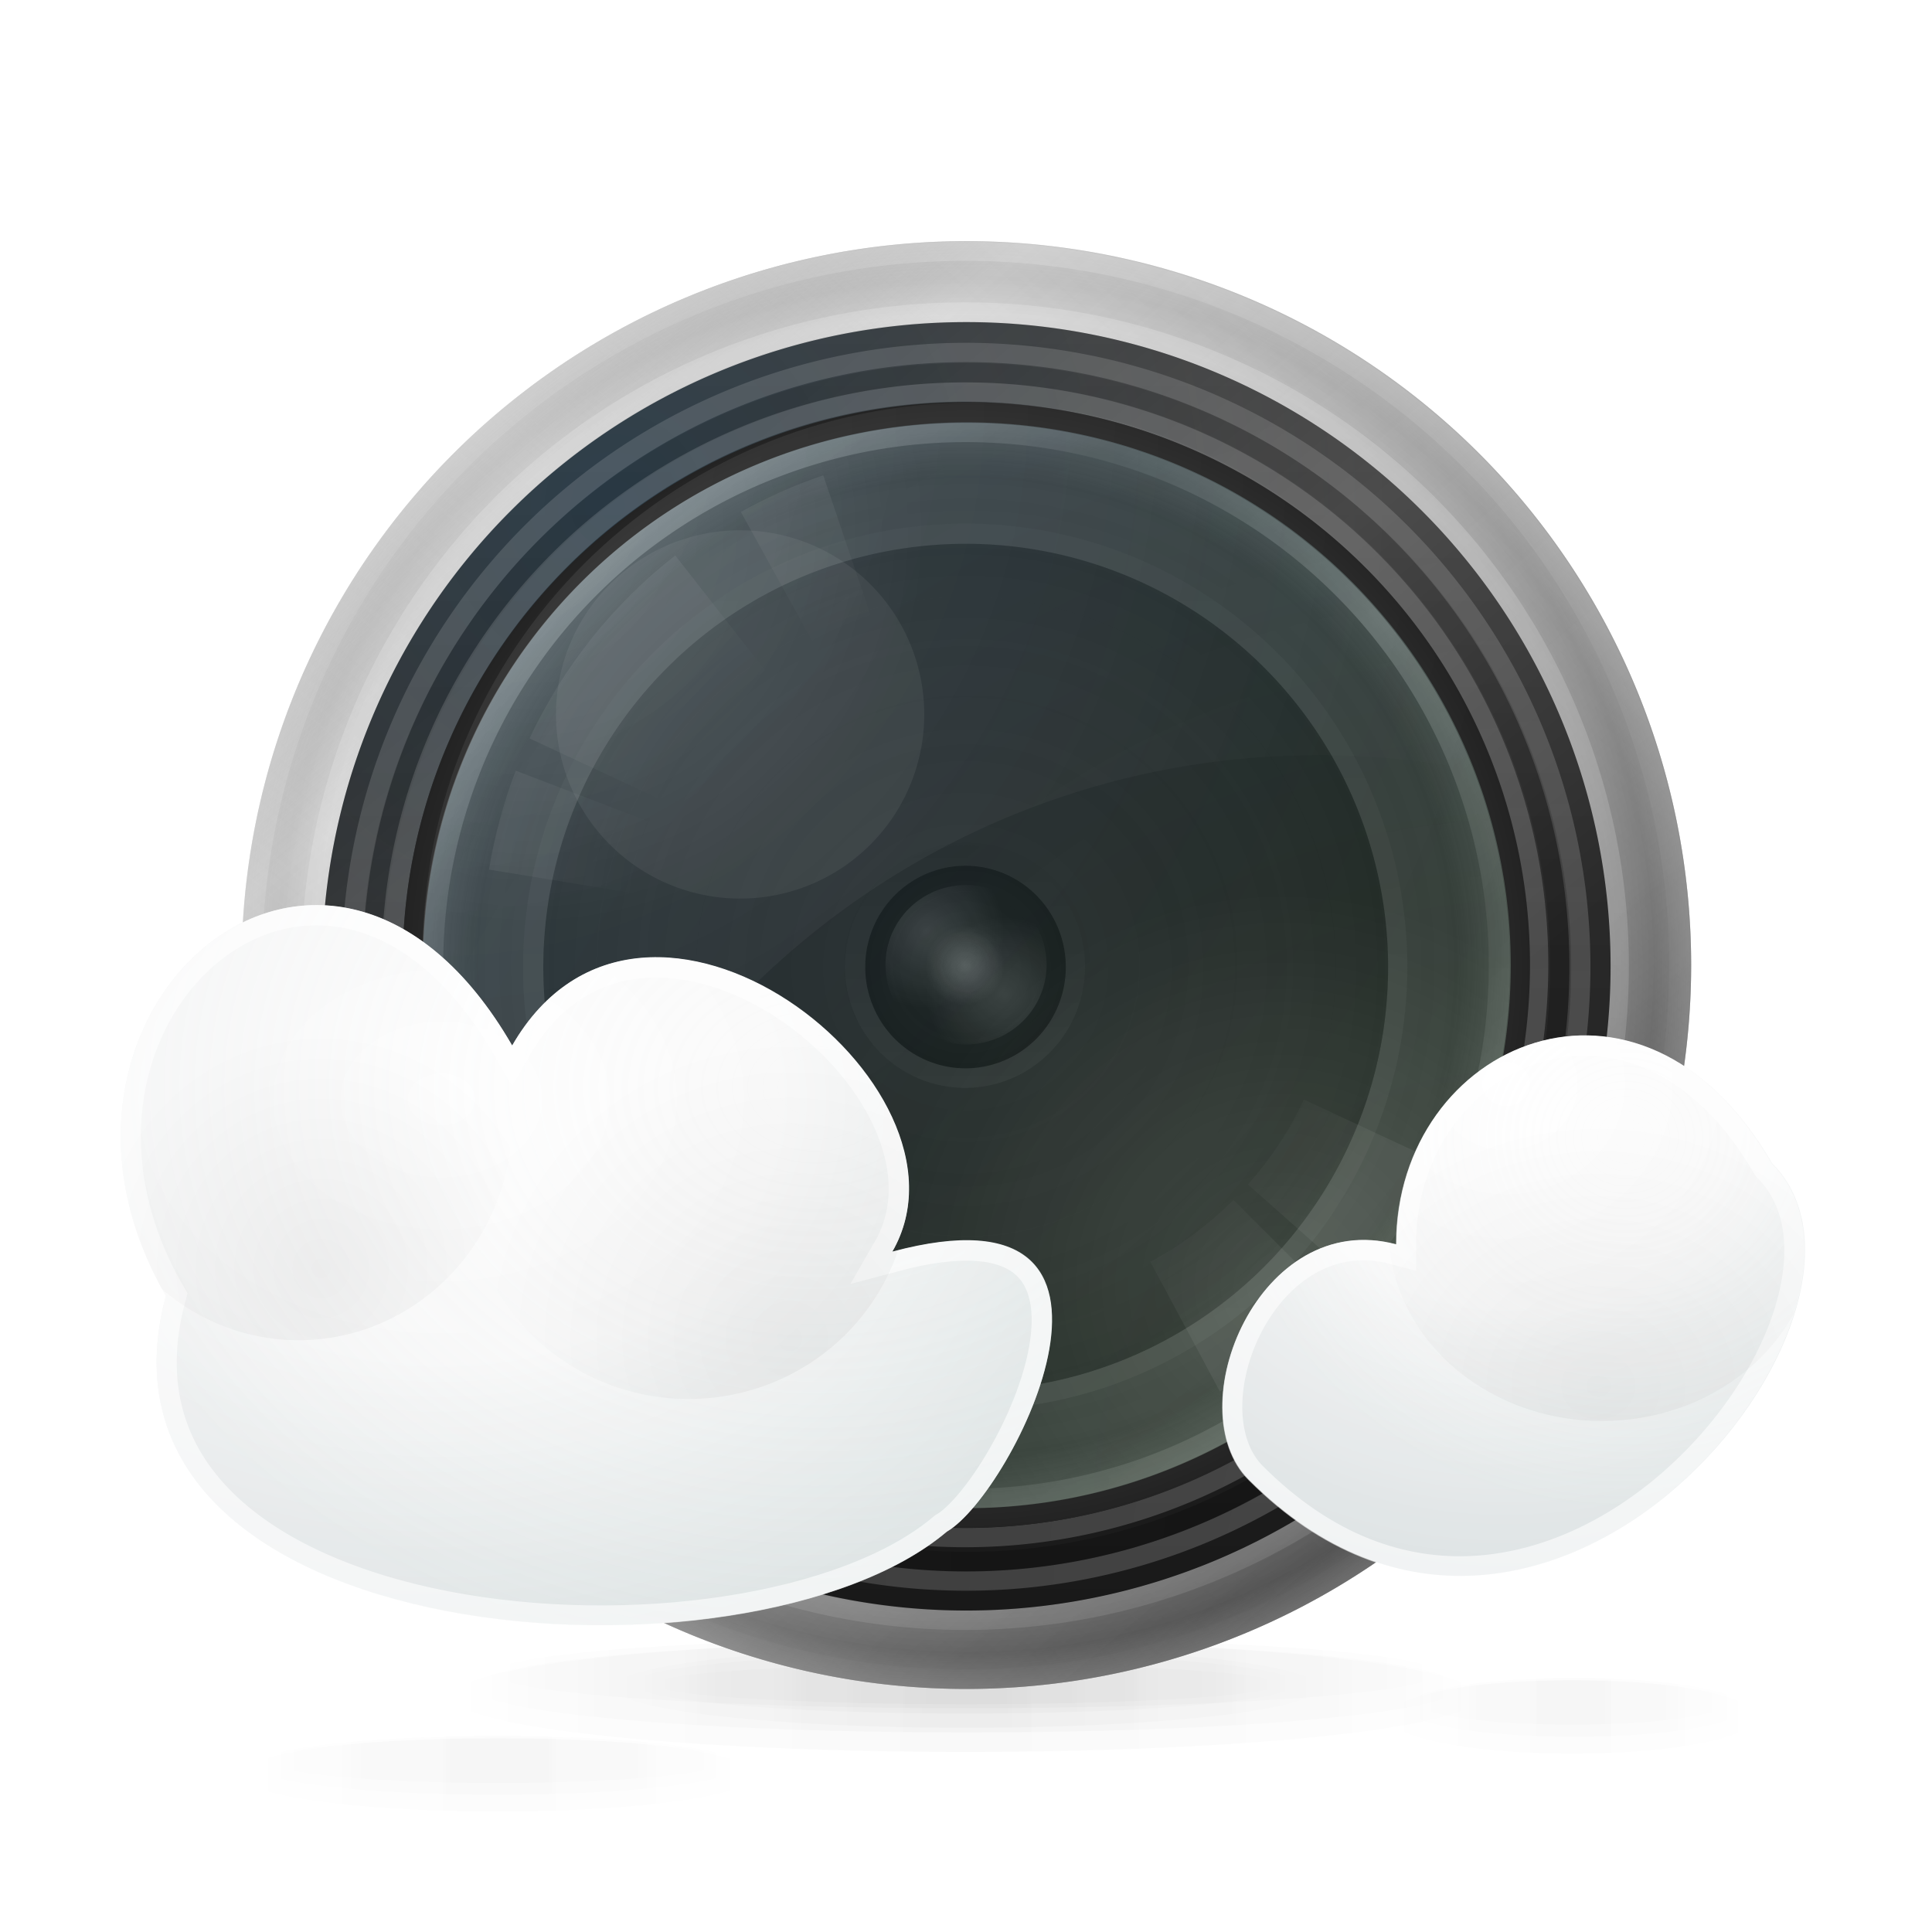 <?xml version="1.0" encoding="UTF-8" standalone="no"?>
<!-- Created with Inkscape (http://www.inkscape.org/) -->
<svg xmlns:rdf="http://www.w3.org/1999/02/22-rdf-syntax-ns#" xmlns="http://www.w3.org/2000/svg" height="96" width="96" version="1.1" xmlns:cc="http://creativecommons.org/ns#" xmlns:xlink="http://www.w3.org/1999/xlink" xmlns:dc="http://purl.org/dc/elements/1.1/">
 <title>Lookit icon - 96px</title>
 <defs>
  <linearGradient id="linearGradient4058">
   <stop stop-color="#000" stop-opacity="0.047" offset="0"/>
   <stop stop-color="#000" stop-opacity="0" offset="1"/>
  </linearGradient>
  <linearGradient id="linearGradient4255">
   <stop stop-color="#000" stop-opacity="0.012" offset="0"/>
   <stop stop-color="#000" stop-opacity="0.004" offset="0.8"/>
   <stop stop-color="#000" stop-opacity="0" offset="1"/>
  </linearGradient>
  <linearGradient id="linearGradient4150">
   <stop stop-color="#FFF" stop-opacity="0.137" offset="0"/>
   <stop stop-color="#FFF" stop-opacity="0" offset="1"/>
  </linearGradient>
  <linearGradient id="linearGradient4024">
   <stop stop-color="#FFF" stop-opacity="0" offset="0"/>
   <stop stop-color="#d9dddf" stop-opacity="0.196" offset="1"/>
  </linearGradient>
  <linearGradient id="linearGradient3956">
   <stop stop-color="#FFF" offset="0"/>
   <stop stop-color="#fafafa" offset="0.4"/>
   <stop stop-color="#d8e0e0" offset="1"/>
  </linearGradient>
  <linearGradient id="linearGradient3881">
   <stop stop-color="#000" stop-opacity="0.024" offset="0"/>
   <stop stop-color="#000" stop-opacity="0.008" offset="0.85"/>
   <stop stop-color="#000" stop-opacity="0" offset="1"/>
  </linearGradient>
  <linearGradient id="linearGradient4104">
   <stop stop-color="#FFF" stop-opacity="0.118" offset="0"/>
   <stop stop-color="#FFF" stop-opacity="0" offset="0.5"/>
   <stop stop-color="#FFF" stop-opacity="0" offset="1"/>
  </linearGradient>
  <linearGradient id="linearGradient3897">
   <stop stop-color="#FFF" stop-opacity="0.196" offset="0"/>
   <stop stop-color="#FFF" stop-opacity="0.137" offset="1"/>
  </linearGradient>
  <linearGradient id="linearGradient3815" y2="212" gradientUnits="userSpaceOnUse" x2="158.9" y1="47" x1="158.9">
   <stop stop-color="#373737" offset="0"/>
   <stop stop-color="#191919" offset="1"/>
  </linearGradient>
  <radialGradient id="radialGradient3871" gradientUnits="userSpaceOnUse" cy="206.35" cx="182.31" gradientTransform="matrix(2.023,1.1574411e-8,-1.0586926e-8,2.21,-186.592,-242.594)" r="75.956">
   <stop stop-color="#000" stop-opacity="0.255" offset="0"/>
   <stop stop-color="#000" stop-opacity="0.098" offset="1"/>
  </radialGradient>
  <radialGradient id="radialGradient3903" xlink:href="#linearGradient3897" gradientUnits="userSpaceOnUse" cy="207.25" cx="183.21" gradientTransform="matrix(2.047,-7.6327576e-8,6.9815798e-8,2.236,-191.821,-248.924)" r="75.962"/>
  <radialGradient id="radialGradient3911" xlink:href="#linearGradient3897" gradientUnits="userSpaceOnUse" cy="210.08" cx="186.03" gradientTransform="matrix(2.121,-3.4347468e-8,3.1416349e-8,2.316,-208.55,-269.131)" r="75.978"/>
  <radialGradient id="radialGradient3931" gradientUnits="userSpaceOnUse" cy="159.55" cx="135.55" gradientTransform="matrix(1,0,0,1.093,-30.046,-44.838)" r="75.5">
   <stop stop-color="#000" offset="0"/>
   <stop stop-color="#cdcdcd" offset="0.9"/>
   <stop stop-color="#b9b9b9" offset="1"/>
  </radialGradient>
  <linearGradient id="linearGradient3941" y2="47" gradientUnits="userSpaceOnUse" x2="181" y1="212" x1="30">
   <stop stop-color="#000" stop-opacity="0" offset="0"/>
   <stop stop-color="#e1e1e1" stop-opacity="0.176" offset="0.35"/>
   <stop stop-color="#FFF" stop-opacity="0.294" offset="0.55"/>
   <stop stop-color="#e1e1e1" stop-opacity="0.098" offset="0.75"/>
   <stop stop-color="#000" stop-opacity="0" offset="1"/>
  </linearGradient>
  <linearGradient id="linearGradient3957" y2="47" gradientUnits="userSpaceOnUse" x2="30" y1="212" x1="181">
   <stop stop-color="#000" stop-opacity="0.843" offset="0"/>
   <stop stop-color="#646464" stop-opacity="0" offset="0.75"/>
   <stop stop-color="#FFF" stop-opacity="0.824" offset="1"/>
  </linearGradient>
  <radialGradient id="radialGradient3967" gradientUnits="userSpaceOnUse" cy="129.5" cx="105.5" gradientTransform="matrix(1,0,0,1.093,0,-12.007)" r="75.5">
   <stop stop-color="#3c3c3c" offset="0"/>
   <stop stop-color="#323232" offset="0.85"/>
   <stop stop-color="#232323" offset="1"/>
  </radialGradient>
  <radialGradient id="radialGradient3979" gradientUnits="userSpaceOnUse" cy="129.5" cx="105.5" gradientTransform="matrix(1,0,0,1.093,0,-12.007)" r="75.5">
   <stop stop-color="#FFF" offset="0"/>
   <stop stop-color="#FFF" stop-opacity="0" offset="0.95"/>
   <stop stop-color="#FFF" stop-opacity="0.176" offset="1"/>
  </radialGradient>
  <linearGradient id="linearGradient3991" y2="47" gradientUnits="userSpaceOnUse" x2="30" y1="212" x1="181">
   <stop stop-color="#000" stop-opacity="0" offset="0"/>
   <stop stop-color="#FFF" stop-opacity="0" offset="0.3"/>
   <stop stop-color="#FFF" stop-opacity="0.118" offset="0.55"/>
   <stop stop-color="#FFF" stop-opacity="0" offset="0.8"/>
   <stop stop-color="#000" stop-opacity="0" offset="1"/>
  </linearGradient>
  <linearGradient id="linearGradient4069" y2="209.34" gradientUnits="userSpaceOnUse" x2="47.166" y1="45.067" x1="47.166">
   <stop stop-color="#373737" offset="0"/>
   <stop stop-color="#3c3c3c" offset="1"/>
  </linearGradient>
  <radialGradient id="radialGradient4071" gradientUnits="userSpaceOnUse" cy="129.5" cx="105.5" gradientTransform="matrix(1,0,0,1.093,0,-12.007)" r="75.5">
   <stop stop-color="#2d2d2d" offset="0"/>
   <stop stop-color="#232323" offset="0.75"/>
   <stop stop-color="#1e1e1e" offset="1"/>
  </radialGradient>
  <linearGradient id="linearGradient4089" y2="212" gradientUnits="userSpaceOnUse" x2="181" y1="47" x1="181">
   <stop stop-color="#282828" offset="0"/>
   <stop stop-color="#323232" offset="1"/>
  </linearGradient>
  <radialGradient id="radialGradient4097" gradientUnits="userSpaceOnUse" cy="129.5" cx="105.5" gradientTransform="matrix(1,0,0,1.093,0,-12.007)" r="75.5">
   <stop stop-color="#232323" offset="0"/>
   <stop stop-color="#191919" offset="1"/>
  </radialGradient>
  <radialGradient id="radialGradient4110" xlink:href="#linearGradient4104" gradientUnits="userSpaceOnUse" cy="184.75" cx="160.08" gradientTransform="matrix(1.457,0,0,1.592,-84.126,-115.922)" r="75.5"/>
  <radialGradient id="radialGradient4120" xlink:href="#linearGradient4104" gradientUnits="userSpaceOnUse" cy="112.68" cx="88.683" gradientTransform="matrix(1.457,0,0,1.592,-84.126,-115.922)" r="75.5"/>
  <radialGradient id="radialGradient4130" gradientUnits="userSpaceOnUse" cy="129.5" cx="105.5" gradientTransform="matrix(1,0,0,1.093,0,-12.007)" r="75.5">
   <stop stop-color="#FFF" stop-opacity="0" offset="0"/>
   <stop stop-color="#FFF" stop-opacity="0.039" offset="0.9"/>
   <stop stop-color="#FFF" stop-opacity="0.176" offset="1"/>
  </radialGradient>
  <linearGradient id="linearGradient4142" y2="212.55" gradientUnits="userSpaceOnUse" x2="181.51" y1="46.446" x1="29.493">
   <stop stop-color="#FFF" stop-opacity="0.392" offset="0"/>
   <stop stop-color="#FFF" stop-opacity="0.059" offset="0.3"/>
   <stop stop-color="#FFF" stop-opacity="0.196" offset="0.5"/>
   <stop stop-color="#FFF" stop-opacity="0.059" offset="0.7"/>
   <stop stop-color="#FFF" stop-opacity="0.157" offset="1"/>
  </linearGradient>
  <linearGradient id="linearGradient3887" y2="226.54" xlink:href="#linearGradient3881" spreadMethod="reflect" gradientUnits="userSpaceOnUse" x2="174.05" y1="226.54" x1="127.57"/>
  <radialGradient id="radialGradient3962" xlink:href="#linearGradient3956" gradientUnits="userSpaceOnUse" cy="179.44" cx="60.271" gradientTransform="matrix(0.661,0,0,0.511,-17.908,122.938)" r="63.202"/>
  <clipPath id="clipPath3992" clipPathUnits="userSpaceOnUse">
   <path d="M17,175c-22.424-38.84,22.07-77.18,47-34,17.912-31.02,64.64,5.4,51.6,28,37.92-10.16,16.43,32.79,7.4,38-26.867,22.74-119.05,16.7-106-32z" fill="#FFF"/>
  </clipPath>
  <filter id="filter3996" color-interpolation-filters="sRGB">
   <feGaussianBlur stdDeviation="1.681"/>
  </filter>
  <radialGradient id="radialGradient4030" xlink:href="#linearGradient4024" gradientUnits="userSpaceOnUse" cy="146.18" cx="99.384" gradientTransform="matrix(0.588,0,0,0.454,-17.919,147.652)" r="63.202"/>
  <radialGradient id="radialGradient4038" xlink:href="#linearGradient3956" gradientUnits="userSpaceOnUse" cy="144.03" cx="198.93" gradientTransform="matrix(0.748,0,0,0.694,-73.967,113.905)" r="39.529"/>
  <radialGradient id="radialGradient4042" xlink:href="#linearGradient4024" gradientUnits="userSpaceOnUse" cy="142.62" cx="216.68" gradientTransform="matrix(0.501,0,0,0.465,-27.77,150.198)" r="39.529"/>
  <clipPath id="clipPath4048" clipPathUnits="userSpaceOnUse">
   <path fill="#FFF" d="M184,168c-18.55-4.97-29.74,22.26-20,32,40.06,40.06,90.91-23.09,71-43-17.85-30.92-51-16.36-51,11z"/>
  </clipPath>
  <filter id="filter4056" color-interpolation-filters="sRGB">
   <feGaussianBlur stdDeviation="1.144"/>
  </filter>
  <clipPath id="clipPath4106" clipPathUnits="userSpaceOnUse">
   <path d="M181,129.5a75.5,82.5,0,1,1,-151,0,75.5,82.5,0,1,1,151,0z" fill-rule="evenodd" transform="matrix(0.993,0,0,0.909,23.199,10.273)" fill="#FFF"/>
  </clipPath>
  <clipPath id="clipPath4110" clipPathUnits="userSpaceOnUse">
   <path d="M181,129.5a75.5,82.5,0,1,1,-151,0,75.5,82.5,0,1,1,151,0z" fill-rule="evenodd" transform="matrix(0.993,0,0,0.909,23.199,10.273)" fill="#FFF"/>
  </clipPath>
  <filter id="filter4134" color-interpolation-filters="sRGB">
   <feGaussianBlur stdDeviation="1.681"/>
  </filter>
  <filter id="filter4142" color-interpolation-filters="sRGB">
   <feGaussianBlur stdDeviation="1.144"/>
  </filter>
  <radialGradient id="radialGradient4156" xlink:href="#linearGradient4150" gradientUnits="userSpaceOnUse" cy="161.72" cx="144.4" gradientTransform="matrix(0.971,0,0,1.061,1.386,-11.381)" r="75.5"/>
  <radialGradient id="radialGradient4160" xlink:href="#linearGradient4150" gradientUnits="userSpaceOnUse" cy="99.834" cx="68.768" gradientTransform="matrix(0.971,0,0,1.061,1.386,-11.381)" r="75.5"/>
  <radialGradient id="radialGradient4182" gradientUnits="userSpaceOnUse" cy="129.5" cx="105.5" gradientTransform="matrix(1,0,0,1.093,0,-12.007)" r="75.5">
   <stop stop-color="#FFF" stop-opacity="0.176" offset="0"/>
   <stop stop-color="#FFF" stop-opacity="0" offset="1"/>
  </radialGradient>
  <radialGradient id="radialGradient4198" gradientUnits="userSpaceOnUse" cy="157.02" cx="133.77" gradientTransform="matrix(3.139,0,0,3.43,-237.832,-328.714)" r="75.5">
   <stop stop-color="#00b0fa" stop-opacity="0" offset="0"/>
   <stop stop-color="#00b0fa" stop-opacity="0.02" offset="0.35"/>
   <stop stop-color="#00affa" stop-opacity="0.098" offset="1"/>
  </radialGradient>
  <radialGradient id="radialGradient4204" gradientUnits="userSpaceOnUse" cy="109.87" cx="85.658" gradientTransform="matrix(3.139,0,0,3.43,-237.832,-328.714)" r="75.5">
   <stop stop-color="#1bfa00" stop-opacity="0" offset="0"/>
   <stop stop-color="#1dfa00" stop-opacity="0" offset="0.35"/>
   <stop stop-color="#1dfa00" stop-opacity="0.059" offset="1"/>
  </radialGradient>
  <radialGradient id="radialGradient4227" gradientUnits="userSpaceOnUse" cy="75.507" cx="63.943" gradientTransform="matrix(1.216,0,0,1.329,-13.806,-29.821)" r="75.5">
   <stop stop-color="#0093fa" stop-opacity="0.118" offset="0"/>
   <stop stop-color="#FFF" stop-opacity="0" offset="1"/>
  </radialGradient>
  <radialGradient id="radialGradient4246" gradientUnits="userSpaceOnUse" cy="55.007" cx="32.013" gradientTransform="matrix(0.72,0,0,0.72,-1.328,140.739)" r="75.5">
   <stop stop-color="#FFF" stop-opacity="0.098" offset="0"/>
   <stop stop-color="#FFF" stop-opacity="0" offset="1"/>
  </radialGradient>
  <linearGradient id="linearGradient4261" y2="237" xlink:href="#linearGradient4255" spreadMethod="reflect" gradientUnits="userSpaceOnUse" x2="73" y1="237" x1="55.114"/>
  <linearGradient id="linearGradient4293" y2="230.5" xlink:href="#linearGradient4255" spreadMethod="reflect" gradientUnits="userSpaceOnUse" x2="225" y1="230.5" x1="210.41"/>
  <linearGradient id="linearGradient4323" y2="212.47" gradientUnits="userSpaceOnUse" x2="54.721" y1="46.534" x1="54.721">
   <stop stop-color="#FFF" stop-opacity="0.196" offset="0"/>
   <stop stop-color="#FFF" stop-opacity="0.098" offset="1"/>
  </linearGradient>
  <radialGradient id="radialGradient4064" xlink:href="#linearGradient4058" gradientUnits="userSpaceOnUse" cy="176.39" cx="105.13" gradientTransform="matrix(1.402,0,0,1.516,-41.655,-89.763)" r="24.5"/>
  <radialGradient id="radialGradient4068" xlink:href="#linearGradient4058" gradientUnits="userSpaceOnUse" cy="174.79" cx="97.933" gradientTransform="matrix(1.086,0,0,1.174,-9.277,-28.807)" r="24.5"/>
  <filter id="filter4110" height="1.231" width="1.25" color-interpolation-filters="sRGB" y="-0.115" x="-0.125">
   <feGaussianBlur stdDeviation="2.548"/>
  </filter>
  <filter id="filter4114" height="1.231" width="1.25" color-interpolation-filters="sRGB" y="-0.115" x="-0.125">
   <feGaussianBlur stdDeviation="2.548"/>
  </filter>
  <radialGradient id="radialGradient4121" xlink:href="#linearGradient4058" gradientUnits="userSpaceOnUse" cy="178.05" cx="96.824" gradientTransform="matrix(1.402,0,0,1.516,-41.655,-89.763)" r="24.5"/>
  <filter id="filter4123" height="1.231" width="1.25" color-interpolation-filters="sRGB" y="-0.116" x="-0.125">
   <feGaussianBlur stdDeviation="2.552"/>
  </filter>
  <radialGradient id="radialGradient4165" gradientUnits="userSpaceOnUse" cy="125.75" cx="125.25" gradientTransform="matrix(1,0,0,0.966,0,4.273)" r="64.375">
   <stop stop-color="#FFF" stop-opacity="0" offset="0"/>
   <stop stop-color="#FFF" stop-opacity="0" offset="0.7"/>
   <stop stop-color="#FFF" stop-opacity="0.059" offset="1"/>
  </radialGradient>
  <filter id="filter4183" color-interpolation-filters="sRGB">
   <feGaussianBlur stdDeviation="1.898"/>
  </filter>
  <filter id="filter4258" height="1.826" width="1.854" color-interpolation-filters="sRGB" y="-0.413" x="-0.427">
   <feGaussianBlur stdDeviation="5.162"/>
  </filter>
  <clipPath id="clipPath4323" clipPathUnits="userSpaceOnUse">
   <path fill="#FFF" d="M17,175c-22.424-38.84,22.07-77.18,47-34,17.912-31.02,64.64,5.4,51.6,28,37.92-10.16,16.43,32.79,7.4,38-26.867,22.74-119.05,16.7-106-32z"/>
  </clipPath>
  <clipPath id="clipPath4330" clipPathUnits="userSpaceOnUse">
   <path fill="#FFF" d="M70.845,160.54c-15.671-5.07-25.127,22.68-16.897,32.61,33.844,40.83,76.802-23.53,59.982-43.82-15.079-31.51-43.085-16.68-43.085,11.21z"/>
  </clipPath>
  <linearGradient id="linearGradient4342" y2="212.42" gradientUnits="userSpaceOnUse" x2="52.052" y1="46.577" x1="52.052">
   <stop stop-color="#FFF" stop-opacity="0.196" offset="0"/>
   <stop stop-color="#FFF" stop-opacity="0.118" offset="1"/>
  </linearGradient>
 </defs>
 <g transform="translate(0,-160)">
  <path d="M174,226.54a46.433,12.456,0,1,1,-92.866,0,46.433,12.456,0,1,1,92.866,0z" fill-rule="evenodd" transform="matrix(0.549,0,0,0.221,-22.057,194.233)" fill="url(#linearGradient3887)"/>
  <path d="M174,226.54a46.433,12.456,0,1,1,-92.866,0,46.433,12.456,0,1,1,92.866,0z" fill-rule="evenodd" transform="matrix(0.538,0,0,0.201,-20.683,198.53)" fill="url(#linearGradient3887)"/>
  <path d="M174,226.54a46.433,12.456,0,1,1,-92.866,0,46.433,12.456,0,1,1,92.866,0z" fill-rule="evenodd" transform="matrix(0.528,0,0,0.181,-19.31,202.827)" fill="url(#linearGradient3887)"/>
  <path d="M174,226.54a46.433,12.456,0,1,1,-92.866,0,46.433,12.456,0,1,1,92.866,0z" fill-rule="evenodd" transform="matrix(0.517,0,0,0.161,-17.936,207.124)" fill="url(#linearGradient3887)"/>
  <path d="M174,226.54a46.433,12.456,0,1,1,-92.866,0,46.433,12.456,0,1,1,92.866,0z" fill-rule="evenodd" transform="matrix(0.506,0,0,0.14,-16.562,211.421)" fill="url(#linearGradient3887)"/>
  <path d="M174,226.54a46.433,12.456,0,1,1,-92.866,0,46.433,12.456,0,1,1,92.866,0z" fill-rule="evenodd" transform="matrix(0.495,0,0,0.12,-15.189,215.718)" fill="url(#linearGradient3887)"/>
  <path d="M174,226.54a46.433,12.456,0,1,1,-92.866,0,46.433,12.456,0,1,1,92.866,0z" fill-rule="evenodd" transform="matrix(0.377,0,0,0.161,-0.078,207.374)" fill="url(#linearGradient3887)"/>
  <path d="M174,226.54a46.433,12.456,0,1,1,-92.866,0,46.433,12.456,0,1,1,92.866,0z" fill-rule="evenodd" transform="matrix(0.366,0,0,0.14,1.295,211.921)" fill="url(#linearGradient3887)"/>
  <path d="M174,226.54a46.433,12.456,0,1,1,-92.866,0,46.433,12.456,0,1,1,92.866,0z" fill-rule="evenodd" transform="matrix(0.355,0,0,0.12,2.669,216.468)" fill="url(#linearGradient3887)"/>
  <path d="M174,226.54a46.433,12.456,0,1,1,-92.866,0,46.433,12.456,0,1,1,92.866,0z" fill-rule="evenodd" transform="matrix(0.345,0,0,0.1,4.043,221.015)" fill="url(#linearGradient3887)"/>
  <path d="M174,226.54a46.433,12.456,0,1,1,-92.866,0,46.433,12.456,0,1,1,92.866,0z" fill-rule="evenodd" transform="matrix(0.334,0,0,0.08,5.416,225.562)" fill="url(#linearGradient3887)"/>
  <path d="M174,226.54a46.433,12.456,0,1,1,-92.866,0,46.433,12.456,0,1,1,92.866,0z" fill-rule="evenodd" transform="matrix(0.323,0,0,0.06,6.79,230.109)" fill="url(#linearGradient3887)"/>
  <path d="M181,129.5a75.5,82.5,0,1,1,-151,0,75.5,82.5,0,1,1,151,0z" fill-rule="evenodd" transform="matrix(0.477,0,0,0.436,-2.305,151.491)" fill="url(#radialGradient3931)"/>
  <path d="M181,129.5a75.5,82.5,0,1,1,-151,0,75.5,82.5,0,1,1,151,0z" transform="matrix(0.47,0,0,0.43,-1.606,152.276)" stroke="url(#linearGradient4342)" stroke-dasharray="none" stroke-miterlimit="4" stroke-width="2.223" fill="none"/>
  <path d="M181,129.5a75.5,82.5,0,1,1,-151,0,75.5,82.5,0,1,1,151,0z" fill-rule="evenodd" transform="matrix(0.477,0,0,0.436,-2.305,151.491)" fill="url(#linearGradient3941)"/>
  <path d="M181,129.5a75.5,82.5,0,1,1,-151,0,75.5,82.5,0,1,1,151,0z" fill-rule="evenodd" transform="matrix(0.477,0,0,0.436,-2.305,151.491)" fill="url(#linearGradient3957)"/>
  <path d="M181,129.5a75.5,82.5,0,1,1,-151,0,75.5,82.5,0,1,1,151,0z" fill-rule="evenodd" transform="matrix(0.477,0,0,0.436,-2.305,151.491)" fill="url(#radialGradient3979)"/>
  <path d="M181,129.5a75.5,82.5,0,1,1,-151,0,75.5,82.5,0,1,1,151,0z" transform="matrix(0.43,0,0,0.394,2.586,156.985)" stroke="url(#linearGradient4323)" stroke-dasharray="none" stroke-miterlimit="4" stroke-width="2.428" fill="none"/>
  <path d="M181,129.5a75.5,82.5,0,1,1,-151,0,75.5,82.5,0,1,1,151,0z" fill-rule="evenodd" transform="matrix(0.424,0,0,0.388,3.285,157.77)" fill="url(#linearGradient3815)"/>
  <path d="M181,129.5a75.5,82.5,0,1,1,-151,0,75.5,82.5,0,1,1,151,0z" fill-rule="evenodd" transform="matrix(0.424,0,0,0.388,3.285,157.77)" fill="url(#radialGradient4227)"/>
  <path d="M181,129.5a75.5,82.5,0,1,1,-151,0,75.5,82.5,0,1,1,151,0z" transform="matrix(0.404,0,0,0.37,5.381,160.124)" stroke="url(#radialGradient3903)" stroke-dasharray="none" stroke-miterlimit="4" stroke-width="2.588" fill="none"/>
  <path d="M181,129.5a75.5,82.5,0,1,1,-151,0,75.5,82.5,0,1,1,151,0z" transform="matrix(0.391,0,0,0.358,6.778,161.694)" stroke="url(#radialGradient3871)" stroke-dasharray="none" stroke-miterlimit="4" stroke-width="2.675" fill="none"/>
  <path d="M181,129.5a75.5,82.5,0,1,1,-151,0,75.5,82.5,0,1,1,151,0z" transform="matrix(0.377,0,0,0.345,8.175,163.264)" stroke="url(#radialGradient3911)" stroke-dasharray="none" stroke-miterlimit="4" stroke-width="2.769" fill="none"/>
  <path d="M181,129.5a75.5,82.5,0,1,1,-151,0,75.5,82.5,0,1,1,151,0z" fill-rule="evenodd" transform="matrix(0.424,0,0,0.388,3.285,157.77)" fill="url(#linearGradient3991)"/>
  <path d="M181,129.5a75.5,82.5,0,1,1,-151,0,75.5,82.5,0,1,1,151,0z" fill-rule="evenodd" transform="matrix(0.371,0,0,0.339,8.874,164.048)" fill="url(#radialGradient3967)"/>
  <path d="M181,129.5a75.5,82.5,0,1,1,-151,0,75.5,82.5,0,1,1,151,0z" fill-rule="evenodd" transform="matrix(0.291,0,0,0.267,17.258,173.467)" fill="url(#linearGradient4069)"/>
  <path d="M181,129.5a75.5,82.5,0,1,1,-151,0,75.5,82.5,0,1,1,151,0z" fill-rule="evenodd" transform="matrix(0.278,0,0,0.255,18.656,175.036)" fill="url(#radialGradient4071)"/>
  <path d="M181,129.5a75.5,82.5,0,1,1,-151,0,75.5,82.5,0,1,1,151,0z" fill-rule="evenodd" transform="matrix(0.079,0,0,0.073,39.616,198.582)" fill="url(#linearGradient4089)"/>
  <path d="M181,129.5a75.5,82.5,0,1,1,-151,0,75.5,82.5,0,1,1,151,0z" fill-rule="evenodd" transform="matrix(0.066,0,0,0.061,41.013,200.152)" fill="url(#radialGradient4097)"/>
  <path d="M181,129.5a75.5,82.5,0,1,1,-151,0,75.5,82.5,0,1,1,151,0z" fill-rule="evenodd" transform="matrix(0.026,0,0,0.024,45.205,204.861)" fill="url(#radialGradient4182)"/>
  <path d="M181,129.5a75.5,82.5,0,1,1,-151,0,75.5,82.5,0,1,1,151,0z" fill-rule="evenodd" transform="matrix(0.053,0,0,0.048,42.411,201.721)" fill="url(#radialGradient4156)"/>
  <path d="M181,129.5a75.5,82.5,0,1,1,-151,0,75.5,82.5,0,1,1,151,0z" fill-rule="evenodd" transform="matrix(0.053,0,0,0.048,42.411,201.721)" fill="url(#radialGradient4160)"/>
  <path d="M181,129.5a75.5,82.5,0,1,1,-151,0,75.5,82.5,0,1,1,151,0z" fill-rule="evenodd" transform="matrix(0.358,0,0,0.327,10.272,165.618)" fill="url(#radialGradient4110)"/>
  <path d="M181,129.5a75.5,82.5,0,1,1,-151,0,75.5,82.5,0,1,1,151,0z" fill-rule="evenodd" transform="matrix(0.358,0,0,0.327,10.272,165.618)" fill="url(#radialGradient4120)"/>
  <path d="M181,129.5a75.5,82.5,0,1,1,-151,0,75.5,82.5,0,1,1,151,0z" fill-rule="evenodd" transform="matrix(0.358,0,0,0.327,10.272,165.618)" fill="url(#radialGradient4130)"/>
  <path d="M181,129.5a75.5,82.5,0,1,1,-151,0,75.5,82.5,0,1,1,151,0z" transform="matrix(0.351,0,0,0.321,10.97,166.403)" stroke="url(#linearGradient4142)" stroke-dasharray="none" stroke-miterlimit="4" stroke-width="2.978" fill="none"/>
  <path d="M181,129.5a75.5,82.5,0,1,1,-151,0,75.5,82.5,0,1,1,151,0z" fill-rule="evenodd" transform="matrix(0.358,0,0,0.327,10.272,165.618)" fill="url(#radialGradient4198)"/>
  <path d="M181,129.5a75.5,82.5,0,1,1,-151,0,75.5,82.5,0,1,1,151,0z" fill-rule="evenodd" transform="matrix(0.358,0,0,0.327,10.272,165.618)" fill="url(#radialGradient4204)"/>
  <path fill-rule="evenodd" fill="url(#radialGradient4246)" d="M48.372,180c-15.117,0-27.372,12.26-27.372,27.38,0,6.71,2.413,12.86,6.421,17.62,5.305-15.97,20.36-27.48,38.104-27.48,2.997,0,5.915,0.34,8.725,0.96-3.694-10.75-13.877-18.48-25.878-18.48z"/>
  <path d="M106.25,63.562c-3.9,1.318-7.638,2.999-11.188,4.969l9.658,17.469c2.51-1.398,5.17-2.536,7.94-3.469l-6.41-18.969zm-20.094,10.876c-8.402,6.573-15.219,15.072-19.781,24.843l18.094,8.439c3.221-6.9,8.064-12.89,14-17.532l-12.313-15.75zm-21.656,29.222c-1.645,4.28-2.874,8.78-3.625,13.43l19.75,3.22c0.53-3.29,1.398-6.46,2.563-9.5l-18.688-7.15zm107,44.65c-1.97,4.22-4.54,8.1-7.59,11.53l14.97,13.28c4.33-4.87,7.95-10.39,10.74-16.37l-18.12-8.44zm-9.56,13.63c-3.32,3.31-7.12,6.17-11.28,8.4l9.43,17.6c5.91-3.17,11.31-7.15,16-11.85l-14.15-14.15z" fill-rule="evenodd" transform="matrix(0.366,0,0,0.366,2.02,160.355)" filter="url(#filter4183)" fill="url(#radialGradient4165)"/>
  <path d="M118,108a14.5,15,0,1,1,-29,0,14.5,15,0,1,1,29,0z" fill-rule="evenodd" fill-opacity="0.059" transform="matrix(0.631,0,0,0.61,-28.532,129.62)" filter="url(#filter4258)" fill="#FFF"/>
  <path d="M73,237a18,10,0,1,1,-36,0,18,10,0,1,1,36,0z" fill-rule="evenodd" transform="matrix(0.712,0,0,0.183,-14.435,204.812)" fill="url(#linearGradient4261)"/>
  <path d="M73,237a18,10,0,1,1,-36,0,18,10,0,1,1,36,0z" fill-rule="evenodd" transform="matrix(0.692,0,0,0.165,-13.316,208.965)" fill="url(#linearGradient4261)"/>
  <path d="M73,237a18,10,0,1,1,-36,0,18,10,0,1,1,36,0z" fill-rule="evenodd" transform="matrix(0.671,0,0,0.146,-12.198,213.117)" fill="url(#linearGradient4261)"/>
  <path d="M73,237a18,10,0,1,1,-36,0,18,10,0,1,1,36,0z" fill-rule="evenodd" transform="matrix(0.651,0,0,0.128,-11.079,217.27)" fill="url(#linearGradient4261)"/>
  <path d="M73,237a18,10,0,1,1,-36,0,18,10,0,1,1,36,0z" fill-rule="evenodd" transform="matrix(0.631,0,0,0.11,-9.96,221.423)" fill="url(#linearGradient4261)"/>
  <path d="M73,237a18,10,0,1,1,-36,0,18,10,0,1,1,36,0z" fill-rule="evenodd" transform="matrix(0.61,0,0,0.091,-8.842,225.576)" fill="url(#linearGradient4261)"/>
  <path d="M225,230.5a14.5,3.5,0,1,1,-29,0,14.5,3.5,0,1,1,29,0z" fill-rule="evenodd" transform="matrix(0.631,0,0,0.523,-54.703,124.758)" fill="url(#linearGradient4293)"/>
  <path d="M225,230.5a14.5,3.5,0,1,1,-29,0,14.5,3.5,0,1,1,29,0z" fill-rule="evenodd" transform="matrix(0.606,0,0,0.47,-49.388,136.624)" fill="url(#linearGradient4293)"/>
  <path d="M225,230.5a14.5,3.5,0,1,1,-29,0,14.5,3.5,0,1,1,29,0z" fill-rule="evenodd" transform="matrix(0.581,0,0,0.418,-44.073,148.489)" fill="url(#linearGradient4293)"/>
  <path d="M225,230.5a14.5,3.5,0,1,1,-29,0,14.5,3.5,0,1,1,29,0z" fill-rule="evenodd" transform="matrix(0.555,0,0,0.366,-38.758,160.355)" fill="url(#linearGradient4293)"/>
  <path d="M225,230.5a14.5,3.5,0,1,1,-29,0,14.5,3.5,0,1,1,29,0z" fill-rule="evenodd" transform="matrix(0.53,0,0,0.314,-33.443,172.221)" fill="url(#linearGradient4293)"/>
  <path d="M225,230.5a14.5,3.5,0,1,1,-29,0,14.5,3.5,0,1,1,29,0z" fill-rule="evenodd" transform="matrix(0.505,0,0,0.261,-28.128,184.086)" fill="url(#linearGradient4293)"/>
  <path opacity="0.04" d="M27,170c-22.424-38.84,22.07-77.18,47-34,17.912-31.02,64.64,5.4,51.6,28,37.92-10.16,16.43,32.79,7.4,38-26.87,22.74-119.05,16.7-106-32z" clip-path="url(#clipPath4106)" transform="matrix(0.366,0,0,0.366,2.02,160.355)" filter="url(#filter4134)" fill="#FFF"/>
  <path opacity="0.04" d="M179,163c-18.55-4.97-29.74,22.26-20,32,40.06,40.06,90.91-23.09,71-43-17.85-30.92-51-16.36-51,11z" clip-path="url(#clipPath4110)" transform="matrix(0.366,0,0,0.366,2.02,160.355)" filter="url(#filter4142)" fill="#FFF"/>
  <path fill="url(#radialGradient3962)" d="M8.243,224.39c-8.21-14.21,8.081-28.24,17.208-12.44,6.558-11.36,23.667,1.97,18.89,10.24,13.884-3.72,6.017,12,2.71,13.91-9.836,8.32-43.585,6.11-38.808-11.71z"/>
  <path fill="url(#radialGradient4038)" d="M69.384,221.83c-6.79-1.82-10.889,8.14-7.322,11.7,14.667,14.66,33.285-8.44,25.994-15.73-6.535-11.31-18.672-5.99-18.672,4.03z"/>
  <path d="M8.243,224.39c-8.21-14.21,8.081-28.24,17.208-12.44,6.558-11.36,23.667,1.97,18.89,10.24,13.884-3.72,6.017,12,2.71,13.91-9.836,8.32-43.585,6.11-38.808-11.71z" fill="url(#radialGradient4030)"/>
  <path d="M17,175c-22.424-38.84,22.07-77.18,47-34,17.912-31.02,64.64,5.4,51.6,28,37.92-10.16,16.43,32.79,7.4,38-26.867,22.74-119.05,16.7-106-32z" stroke-opacity="0.588" clip-path="url(#clipPath3992)" transform="matrix(0.366,0,0,0.366,2.02,160.355)" filter="url(#filter3996)" stroke="#FFF" stroke-dasharray="none" stroke-miterlimit="4" stroke-width="5.464" fill="none"/>
  <path d="M69.384,221.83c-6.79-1.82-10.889,8.14-7.322,11.7,14.667,14.66,33.285-8.44,25.994-15.73-6.535-11.31-18.672-5.99-18.672,4.03z" fill="url(#radialGradient4042)"/>
  <path d="M184,168c-18.55-4.97-29.74,22.26-20,32,40.06,40.06,90.91-23.09,71-43-17.85-30.92-51-16.36-51,11z" stroke-opacity="0.588" clip-path="url(#clipPath4048)" transform="matrix(0.366,0,0,0.366,2.02,160.355)" filter="url(#filter4056)" stroke="#FFF" stroke-dasharray="none" stroke-miterlimit="4" stroke-width="5.464" fill="none"/>
  <g fill-rule="evenodd" transform="matrix(0.366,0,0,0.366,2.02,160.355)" clip-path="url(#clipPath4323)">
   <path d="M119,158.5a24.5,26.5,0,1,1,-49,0,24.5,26.5,0,1,1,49,0z" transform="matrix(1.224,0,0,1.113,-27.714,-16.943)" filter="url(#filter4110)" fill="url(#radialGradient4064)"/>
   <path d="M119,158.5a24.5,26.5,0,1,1,-49,0,24.5,26.5,0,1,1,49,0z" transform="matrix(1.184,0,0,1.132,-76.857,-28.434)" filter="url(#filter4114)" fill="url(#radialGradient4068)"/>
  </g>
  <path d="M119,158.5a24.5,26.5,0,1,1,-49,0,24.5,26.5,0,1,1,49,0z" clip-path="url(#clipPath4330)" fill-rule="evenodd" transform="matrix(0.433,0,0,0.359,38.683,164.193)" filter="url(#filter4123)" fill="url(#radialGradient4121)"/>
 </g>
</svg>
